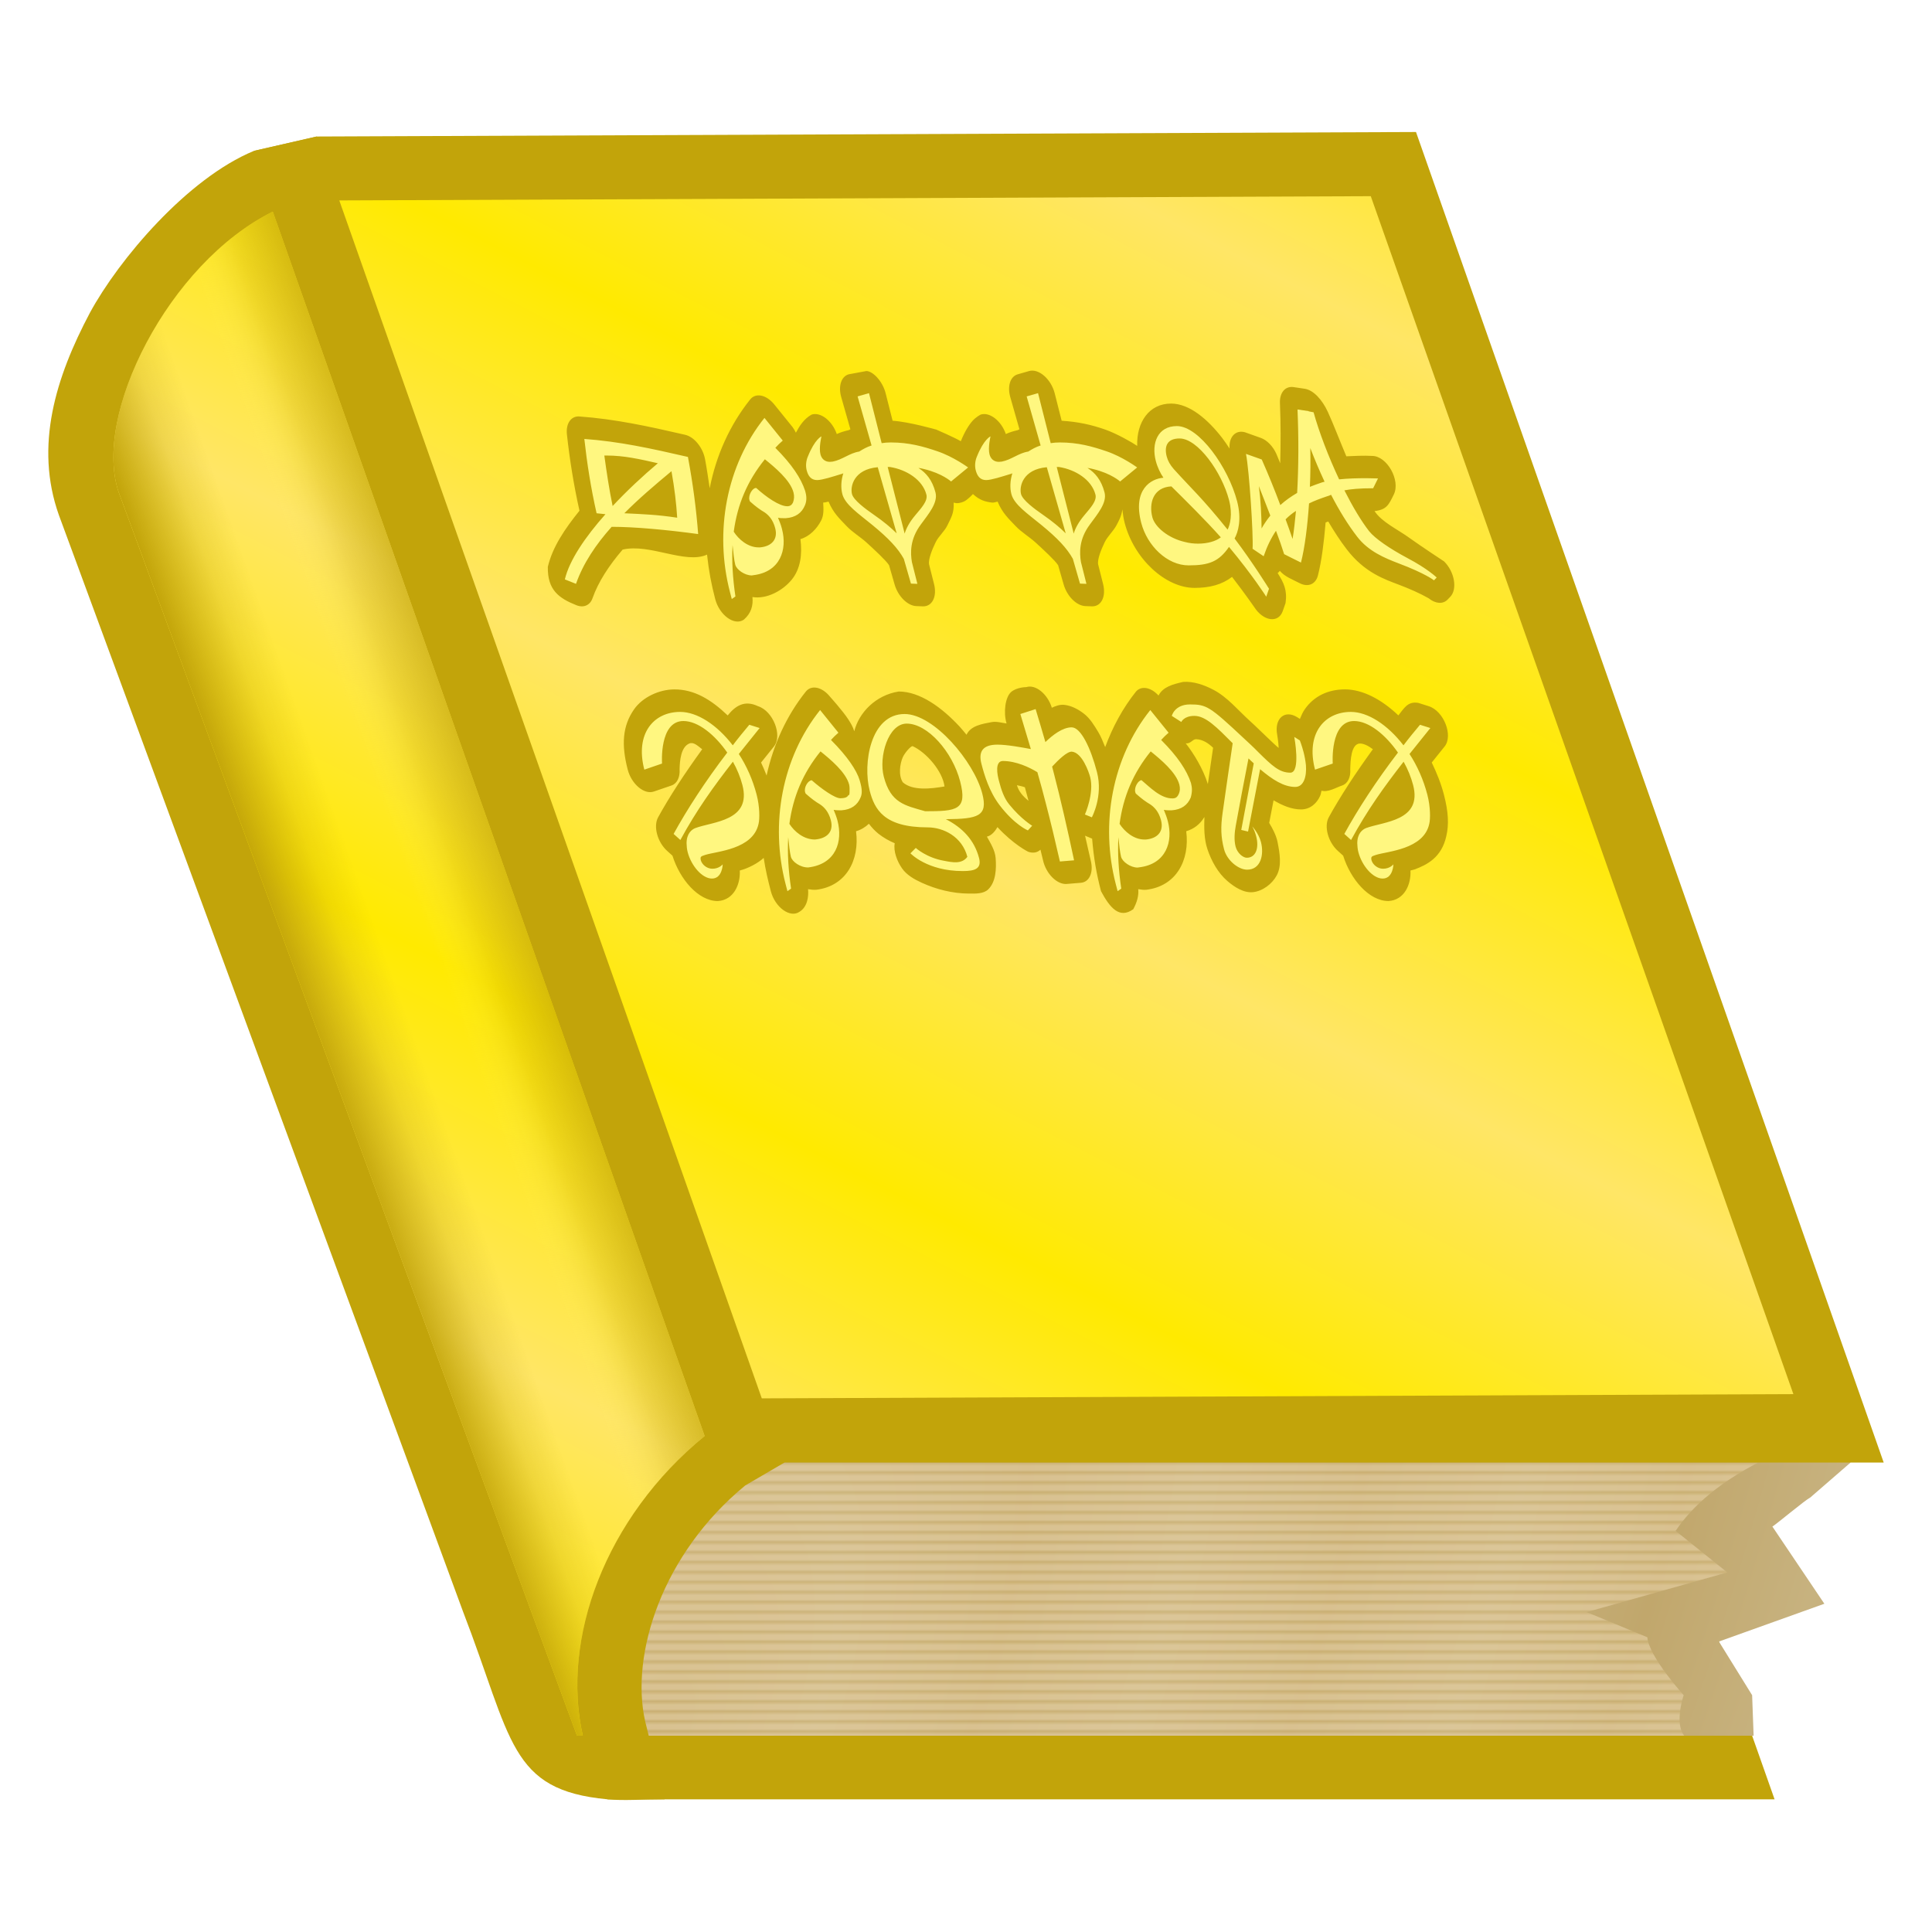<svg height="500" viewBox="0 0 500 500" width="500" xmlns="http://www.w3.org/2000/svg" xmlns:xlink="http://www.w3.org/1999/xlink"><linearGradient id="a" gradientUnits="userSpaceOnUse" spreadMethod="repeat" x1="203.011" x2="203.011" y1="378.508" y2="381.085"><stop offset="0" stop-color="#d3b879"/><stop offset=".349" stop-color="#ebd6ad"/><stop offset=".5" stop-color="#ebd6ad"/><stop offset=".748" stop-color="#ebd6ad"/><stop offset="1" stop-color="#d3b879" stop-opacity=".75"/></linearGradient><filter id="b" color-interpolation-filters="sRGB" height="1.016" width="1.004" x="-.002" y="-.008"><feGaussianBlur stdDeviation=".236"/></filter><radialGradient id="c" cx="418.2" cy="790.68" gradientTransform="matrix(.207 .101 -.209 .428 247.526 68.507)" gradientUnits="userSpaceOnUse" r="164.777" spreadMethod="reflect"><stop offset="0" stop-color="#c1a76c"/><stop offset="1" stop-color="#c7b27f"/></radialGradient><linearGradient id="d" gradientUnits="userSpaceOnUse" x1="59.079" x2="117.711" y1="207.27" y2="186.452"><stop offset="0" stop-color="#c2a40a"/><stop offset=".25" stop-color="#c2a40a" stop-opacity=".25"/><stop offset=".4" stop-color="#c2a40a" stop-opacity="0"/><stop offset=".6" stop-color="#fff780" stop-opacity="0"/><stop offset=".801" stop-color="#c2a40a" stop-opacity=".25"/><stop offset="1" stop-color="#c2a40a" stop-opacity=".67"/></linearGradient><linearGradient id="e" gradientUnits="userSpaceOnUse" spreadMethod="reflect" x1="347" x2="308" y1="80" y2="156"><stop offset="0" stop-color="#ffe666"/><stop offset="1" stop-color="#ffea00"/></linearGradient><path d="m157.205 465.66h302.053l-121.042-343.101-302.019 1.24z" fill="#c2a40a"/><path d="m59.566 140.265 109.343 308.93h266.977l-109.373-310.026z" fill="#c2a40a"/><path d="m453.836 449.195-.387-10.484-8.598-13.885 27.291-9.775-13.449-19.975c1.254-.788 8.367-6.782 9.834-7.545l10.396-9.023-14.797-17.711-266.976 1.1-14.129 9.736c-14.26 9.179-23.038 24.151-28.288 37.514-5.249 13.363-6.839 30.831-3.906 40.048h285.057z" fill="url(#c)"/><path d="m174.328 378.508c-14.26 9.179-17.255 23.103-21.66 36.568-3.553 10.861-6.273 24.901-3.34 34.118l286.556-.002c-2.631-3.219-.146-10.482-.146-10.482s-9.015-9.932-9.404-14.982l-15.709-6.516 36.396-10.271-13.377-10.758c4.602-6.776 11.556-12.564 21.379-17.676z" fill="url(#a)" filter="url(#b)" opacity=".75"/><path d="m19.172 143.957 12.691 34.417 77.658 210.696 10.262 27.874c12.862 33.349 11.95 46.331 37.422 48.717 4.262.399 9.005 0 14.785 0l-5.009-20.139c-3.937-17.373 4.43-43.468 25.891-61.088l10.139-5.925-121.069-343.177-16.22 3.713c-17.246 7.12-34.988 28.121-42.465 41.925-8.813 16.631-14.384 34.428-8.013 52.343z" fill="#c2a40a"/><path d="m168.856 333.355-85.094-241.29-5.918-16.756-7.248-20.539c-27.013 13.247-46.936 52.999-39.778 72.906l3.893 10.549 12.693 34.42 77.66 210.699 10.262 27.874 14.003 37.975 1.501-.011c-5.656-24.96 5.718-56.354 31.534-77.55l-7.663-21.688z" fill="url(#e)"/><path d="m168.856 333.355-85.094-241.29-5.918-16.756-7.248-20.539c-27.013 13.247-46.936 52.999-39.778 72.906l3.893 10.549 12.693 34.42 77.66 210.699 10.262 27.874 14.003 37.975 1.501-.011c-5.656-24.96 5.718-56.354 31.534-77.55l-7.663-21.688z" fill="url(#d)"/><path d="m185.447 378.508h302.053l-121.042-344.345-284.516 1.167c-5.406 1.238-10.813 2.476-16.219 3.714z" fill="#c2a40a"/><path d="m87.808 51.869 109.343 310.027 266.977-1.099-109.373-310.025z" fill="url(#e)"/><g fill="#fff780" stroke="none" stroke-linecap="round" stroke-linejoin="round" stroke-width="10" transform="matrix(.859 0 .303 1.165 0 0)"><path d="m274.659 129.833c.1 2.633 2.225 4.739 4.86 4.81l1.922.052c2.792.075 5.105-2.152 5.135-4.946l.049-4.371c.142-1.193 2.144-3.361 3.68-4.895 1.403-1.403 3.492-2.456 4.951-3.836 1.163-1.1 2.164-1.984 2.974-3.488-.195.963-.366 1.942-.366 2.987 0 8.013 7.225 14.45 15.955 14.45 4.614 0 8.541-.733 12.168-2.442 2.617 3.78 4.291 6.655 4.291 6.655 1.629 3.22 6.029 3.706 8.323.921l1.454-1.764c1.556-2.832 1.084-4.495-.036-6.66.297-.137.579-.302.843-.495 1.04 1.315 3.07 1.878 5.074 2.769 2.173.914 4.688.187 6.038-1.746 2.223-3.183 4.391-7.321 6.461-11.76.282-.077.581-.155.87-.23.982 2.169 2.069 4.271 3.4 6.195 3.58 5.234 9.241 6.692 12.968 7.863 2.737.856 5.462 1.82 7.849 2.989 1.628 1.242 3.849 1.367 5.605.314l1.039-.624c2.812-1.688 3.265-5.58.916-7.869 0 0-5.894-3.443-8.692-5.279-2.878-1.889-7.024-3.462-8.318-5.9 3.803-.302 4.799-1.431 7.098-3.676 3.204-3.132.988-8.574-3.493-8.577-2.629-.113-5.281.01-7.811.084-.778-3.554-1.352-7.1-2.086-9.84-.734-2.74-2.642-4.877-5.169-5.164l-3.222-.366c-2.409-.271-4.666 1.227-5.353 3.552-1.375 4.646-2.96 9.076-4.636 13.37-.155-.679-.241-1.358-.408-2.036-.427-1.735-1.75-3.11-3.466-3.607l-4.31-1.246c-2.626-.585-5.245 1.011-5.926 3.614-.433-.788-.86-1.579-1.369-2.316-2.822-4.085-7.118-7.674-12.732-7.674-6.645 0-11.892 4.17-13.514 9.402-1.208-.758-5.233-2.741-8.313-3.615-3.845-1.091-7.612-1.743-12.479-1.971l.057-6.09c.029-3.168-2.859-5.563-5.968-4.951l-3.688.726c-2.405.475-4.11 2.622-4.028 5.072l.238 7.144c-.176.068-.425.123-.592.19-1.452.228-2.784.522-3.878.865-.331-2.955-3.152-4.969-6.055-4.324 0 0-1.57.506-2.975 1.412-1.38.89-3.115 2.31-5.095 4.505-1.667-.86-6.467-2.579-6.467-2.579s-7.613-1.743-12.482-1.971l.059-6.09c.025-2.773-2.183-4.954-4.076-4.952l-5.577.728c-2.405.475-4.112 2.622-4.031 5.072l.24 7.144c-.178.068-.431.124-.6.191-1.449.228-2.78.521-3.873.864-.331-2.955-3.152-4.969-6.055-4.324-2.597.922-4.503 2.477-6.158 4.022-.128-.433-.314-.848-.553-1.231l-3.74-5.038c-1.611-2.169-4.652-2.665-6.869-1.122-8.107 5.645-14.644 12.421-19.158 19.735.326-2.149.662-4.295.875-6.47.255-2.593-1.524-4.947-4.088-5.41-10.669-1.926-19.756-3.479-30.414-4.069-2.477-.137-4.677 1.561-5.174 3.992-1.11 5.443-1.906 11.097-2.195 16.944-5.815 4.021-10.967 8.053-13.933 12.474-1.921 5.11.803 6.948 5.607 8.521 1.953.64 4.098.021 5.409-1.561 2.995-3.619 7.535-7.274 12.875-10.797 8.68-1.409 17.751 3.314 25.037 1.114-.761 3.721-1.024 6.542-1.025 9.868-.001 3.611 3.708 6.032 7.013 4.579 2.741-1.416 3.973-3.179 4.362-5.023 4.068.533 9.622-1.399 13.219-3.872 3.46-2.379 5.173-5.597 5.778-8.993 2.978-.596 5.757-2.291 7.684-4.117 1.259-1.193 1.602-2.436 2.042-4.005.627-.002 1.139-.144 1.687-.211.546 2.552 1.99 3.798 3.51 5.43 1.3 1.396 3.269 2.376 4.739 3.671 1.805 1.591 4.455 3.975 4.999 5.025l.161 4.28c.1 2.633 2.228 4.739 4.862 4.81l1.92.052c2.792.075 5.105-2.152 5.135-4.946l.046-4.376c.141-1.191 2.147-3.357 3.682-4.89 1.404-1.402 3.564-2.426 4.951-3.836 1.54-1.565 2.941-2.593 3.607-4.998 1.038.262 2.079.065 3.122-.223 1.222-.338 3.36-1.679 3.36-1.679 1.536 1.371 3.076 1.708 5.1 1.897.54.05 1.172-.149 1.737-.218.546 2.552 1.992 3.797 3.513 5.43 1.3 1.396 3.268 2.376 4.738 3.671 1.805 1.591 4.456 3.975 5 5.025zm-19.279 22.807s-2.871-.015-4.986 1.09c-2.114 1.105-3.961 4.476-3.825 6.985-1.481-.147-2.845-.508-4.4-.3-2.91.389-6.559.77-8.553 2.807-.476-.604-.914-1.231-1.435-1.806-3.859-4.259-9.204-7.802-15.608-7.802-7.265.819-13.643 4.704-16.504 8.833-.032-.951-.437-1.825-.871-2.658-.944-1.814-3.737-5.038-3.737-5.038-1.611-2.17-4.654-2.667-6.872-1.122-7.7 5.361-13.921 11.758-18.401 18.651-.17-.986-.362-1.944-.646-2.885 1.695-1.178 3.366-2.341 5.119-3.552 3.529-2.44 2.549-7.9-1.609-8.959-3.598-1.439-6.827-.067-9.871 2.043-3.82-3.574-8.08-5.796-14.051-5.779-4.521.013-10.161 1.708-13.701 4.443-4.768 3.684-6.615 7.831-6.615 13.382.001 3.217 2.999 5.596 6.133 4.869l5.814-1.348c1.815-.421 3.243-1.816 3.71-3.619.7-1.825 2.103-4.916 4.919-5.702 1.456-.406 2.312.464 3.457 1.273-7.106 5.311-13.619 10.561-18.611 15.111-2.211 2.017-2.166 5.511.096 7.472l1.219 1.06c.371 5.185 4.177 10.079 10.101 10.079 4.873-.205 8.167-3.716 9.016-6.787 2.721-.484 6.045-1.62 8.195-2.801-.4 2.772-.458 4.839-.458 7.391-.001 3.611 3.708 6.032 7.013 4.579 2.793-1.067 4.023-3.457 4.362-5.025.863.113 1.589.17 2.412.132 9.269-.796 15.436-6.551 16.585-12.998 1.593-.319 3.084-.894 4.456-1.664.563.812 1.245 1.596 2.119 2.234 1.177.859 2.61 1.562 4.142 2.096-1.071 1.739-.717 4.006.238 5.595.89 1.48 2.863 2.44 4.833 3.19 3.869 1.473 8.438 2.371 13.251 2.395 2.014.01 4.442.099 6.249-.944 2.895-1.671 4.087-4.585 4.67-6.962.418-1.702-.367-3.249-.958-4.741 1.555-.242 3.006-1.303 3.925-2.115 3.489 3.884 7.304 5.464 7.304 5.464 1.302.382 2.704.219 3.883-.453-.032.844-.019 1.513-.058 2.403-.13 2.962 2.329 5.386 5.289 5.211l4.363-.26c2.519-.15 4.531-2.154 4.693-4.672.138-2.167.115-3.813.249-5.786l1.894.656c-1.053 4.391-1.438 7.794-1.439 11.664 1.369 3.658 3.326 6.245 8.314 4.005 1.58-1.461 2.749-2.969 3.061-4.451.781.09 1.572.199 2.412.132 9.269-.796 15.436-6.551 16.585-12.998 2.485-.498 4.75-1.575 6.595-3.163-.943 2.385-1.855 4.905-1.608 7.181.284 2.624 1.3 5.233 3.511 7.04 1.649 1.348 3.973 2.688 6.835 2.477 2.989-.22 6.438-1.833 8.487-3.737 2.339-2.175 2.639-4.973 2.849-7.391.132-1.519-.481-3.135-1.018-4.255l3.086-5.025c2.264 1.161 4.727 2.028 7.571 2.028 2.798 0 5.311-1.4 6.87-3.081.315-.34.493-.723.754-1.08 1.848.401 4.524-.669 6.641-1.161 1.815-.421 3.243-1.816 3.71-3.619.7-1.826 2.206-5.644 4.922-5.702 1.102 0 2.311.464 3.455 1.271-7.106 5.311-13.619 10.562-18.611 15.112-2.211 2.017-2.166 5.511.096 7.472l1.221 1.06c.371 5.185 4.177 10.079 10.101 10.079 4.873-.205 8.166-3.716 9.014-6.787.561-.117.708-.085 1.278-.225 4.187-1.028 9.135-2.691 12.191-7.373 1.772-2.62 2.557-5.454 2.557-9.254 0-2.496-.468-4.86-1.153-7.131 1.695-1.178 3.366-2.341 5.119-3.552 3.529-2.439 2.55-7.899-1.607-8.959l-2.856-.726c-3.078-.456-4.808 1.253-7.017 2.769-3.82-3.574-8.745-5.779-14.048-5.779-4.974 0-9.837 1.444-13.703 4.443-.795.617-1.505 1.356-2.191 2.118l-.679-.377c-3.146-1.747-7.054.301-7.405 3.883 0 0-.19 1.571-.585 2.937-.576-.383-1.862-1.651-2.778-2.486-1.259-1.148-2.438-2.346-3.736-3.469-2.771-2.399-4.91-5.328-8.643-6.983-2.392-1.061-5.279-1.892-8.447-1.726-3.23.511-6.443 1.074-8.491 3.026-1.641-1.86-4.397-2.235-6.476-.882-5.281 3.677-9.813 7.866-13.637 12.338-.227-1.137-.416-2.308-.914-3.363-.687-1.457-1.383-2.987-2.835-4.037-1.399-1.011-3.239-1.85-5.407-1.994-1.204-.08-2.694.293-3.834.653-.192-3.073-3.064-5.242-6.058-4.588zm51.508 13.471c-1.423 2.582-2.824 5.137-4.425 8.062-.251-3.402-1.82-6.704-3.475-9.055 1.472.169 2.386-.951 3.509-.908 1.866.072 3.256.817 4.391 1.901zm-90.417-.367c3.682 1.406 7.074 5.565 6.469 8.961-4.185.511-9.954 1.018-12.238-.919-.825-1.585.567-4.091 1.934-5.55.966-1.008 3.254-2.492 3.836-2.492zm30.615 9.15c.013.998.041 1.992.042 2.999-1.383-1.024-2.224-2.113-2.273-3.463.8.152 1.542.233 2.231.465z" fill="#c2a40a"/><path d="m373.887 161.73-2.856-.727c-2.232 1.506-4.465 3.011-6.594 4.569-3.167-4.569-8.099-7.424-13.239-7.424-7.944 0-15.316 4.777-15.316 12.824l5.815-1.35s2.44-9.449 9.761-9.449c4.465 0 8.411 3.063 10.747 7.009-8.826 6.334-16.666 12.72-22.533 18.068l1.558 1.35c7.165-6.594 14.278-11.941 21.962-17.393.675 1.661 1.038 3.427 1.038 5.192 0 7.995-11.734 8.099-17.548 9.553-1.194.312-3.063 1.194-3.842 3.375-.208.675-.363 1.298-.363 1.973 0 2.959 2.232 5.867 5.244 5.867 3.167 0 4.361-3.167 4.361-3.167s-1.35.986-3.479.986c-1.661 0-2.804-.935-2.804-1.921 0-.156.052-.312.104-.467.208-.467 1.09-.519 1.609-.675 3.79-.831 14.849-1.194 18.535-6.905.779-1.142 1.713-3.842 1.713-6.49 0-3.323-.779-6.386-2.181-9.034 2.7-1.869 5.451-3.79 8.307-5.763zm-40.289 2.752-1.402-.779s-.779 7.944-3.998 7.944c-3.271 0-4.932-1.506-8.099-4.621-.779-.831-2.284-2.181-3.323-3.115-7.632-6.957-8.463-7.424-13.447-7.424-4.673 0-6.386 2.544-6.386 2.544l2.388 1.35s1.246-1.35 4.413-1.35c3.427 0 5.867 2.544 9.397 6.074-1.713 3.115-6.334 11.474-8.463 15.42-1.765 3.219-2.44 5.4-2.44 8.151 0 2.44 2.7 4.517 5.348 4.517 4.205 0 6.334-3.427 6.334-6.126 0-1.973-1.402-3.479-1.402-3.479.312.727.415 1.506.415 2.232 0 2.596-1.817 4.725-4.517 4.725-1.09 0-2.492-.986-2.492-2.492 0-1.454.831-3.219 1.713-4.673 1.869-3.167 6.957-11.474 9.086-14.901.363.363.779.727 1.194 1.09l-8.982 14.797 1.921.363 8.515-13.862c2.907 2.336 5.763 3.946 9.19 3.946 2.596 0 4.309-2.336 4.932-4.828.208-.986.312-2.025.312-2.907 0-1.506-.208-2.596-.208-2.596zm-42.729 12.876c-3.71.14-6.184-2.555-8.099-4.05-.986.052-2.804 1.558-2.804 2.648 0 .156 0 .312.156.415 1.142.986 2.284 1.765 3.427 2.336.935.571 1.973 1.558 1.973 3.53 0 2.596-2.7 4.05-6.074 4.257h-.467c-3.167 0-5.348-1.765-6.23-3.479 3.219-6.023 8.047-11.266 15.056-16.095 2.336 1.765 6.023 4.621 6.023 7.372 0 .779-.312 1.506-1.006 2.186-.694.68-1.269.852-1.953.878zm.986-12.98c.883-.571 1.817-1.09 2.804-1.609l-3.738-5.036c-15.212 10.591-24.038 25.232-24.038 38.679v1.558l1.298-.571c.623-4.102 1.661-7.892 3.167-11.422-.363 1.609-.727 3.427-.727 4.361 0 1.09 1.973 2.388 4.153 2.388.156 0 .312-.052.467-.052 8.463-.727 12.253-5.763 12.253-10.176.015-.911-.148-1.828-.312-2.596.818.121 1.5.104 2.336.104 2.959-.156 5.192-1.142 6.749-2.856.929-1.293 1.182-2.109 1.194-3.219-.26-2.804-1.921-5.867-5.607-9.553zm-24.298 8.255c0 3.582-4.517 8.307-4.517 8.307l1.869.623s5.088-4.673 5.088-10.02c0-5.4-1.35-9.968-4.128-9.968s-6.412 1.765-9.06 3.271c-.104-2.44-.208-4.828-.363-7.321l-4.984 1.09c.156 2.804.312 5.4.415 7.788-2.44-.363-6.853-.986-9.709-.986-4.673 0-6.334 1.713-6.334 4.257 0 2.44.156 6.126 2.232 9.19 3.011 4.413 6.542 5.607 6.542 5.607l1.661-1.038s-2.804-1.454-5.244-4.725c-1.09-1.402-1.246-3.375-1.246-5.036-.066-1.694.298-4.563 2.7-4.621 4.102 0 7.632 1.454 9.553 2.492.104 2.388.104 4.725.104 7.009 0 4.05-.104 8.099-.312 12.824l4.361-.26c.467-7.321.727-13.551.727-19.521v-1.298c2.44-1.506 5.607-3.323 7.061-3.323 3.115.156 3.582 4.621 3.582 5.659zm-52.386 7.58c-5.711-1.298-9.761-1.817-9.761-7.684 0-4.465 5.503-11.785 11.059-11.785 6.334 0 11.578 6.282 11.578 12.824 0 6.386-3.323 6.646-12.876 6.646zm18.587-3.946c0-7.113-8.359-17.652-17.185-17.652-10.28 0-16.51 11.007-16.51 17.029 0 4.102 1.35 8.151 14.589 8.151 4.777 0 9.657 2.077 9.657 6.542-2.261 1.681-4.95 1.239-7.321.883-5.088-.675-7.528-2.856-7.528-2.856l-2.025 1.194s3.582 3.946 14.381 3.946c3.634 0 5.919-.519 5.919-2.907 0-3.998-2.648-6.749-6.957-8.618 9.761-.052 12.98-.675 12.98-5.711zm-43.092 1.064c-1.661.026-4.932-2.051-7.243-3.998-1.116.026-2.933 1.532-2.933 2.622 0 .156 0 .312.156.415 1.142.986 2.284 1.765 3.427 2.336.935.571 1.973 1.558 1.973 3.53 0 2.596-2.7 4.05-6.308 4.257-3.401 0-5.581-1.765-6.464-3.479 3.219-6.023 8.047-11.266 15.056-16.095 2.336 1.765 6.023 4.621 6.023 7.372 0 .779-.935 2.983-.935 2.232-.519.519-1.09.779-2.752.805zm-2.648 4.984c0-.857-.156-1.687-.312-2.414.818.121 1.5.104 2.336.104 2.959-.156 5.192-1.142 6.749-2.856.727-.779 1.194-1.713 1.064-3.868-.13-2.155-1.791-5.218-5.477-8.904.883-.571 1.817-1.09 2.804-1.609l-3.738-5.036c-15.212 10.591-24.038 25.232-24.038 38.679v1.558l1.298-.571c.623-4.102 1.661-7.892 3.167-11.422-.363 1.609-.727 3.427-.727 4.361 0 1.09 1.973 2.388 4.387 2.362 8.696-.753 12.486-5.789 12.486-10.384zm-16.199-20.586-2.856-.727c-2.232 1.506-4.465 3.011-6.594 4.569-3.167-4.569-8.099-7.424-13.239-7.424-7.944 0-15.316 4.777-15.316 12.824l5.815-1.35s2.44-9.449 9.761-9.449c4.465 0 8.411 3.063 10.747 7.009-8.826 6.334-16.666 12.72-22.533 18.068l1.558 1.35c7.165-6.594 14.278-11.941 21.962-17.393.675 1.661 1.038 3.427 1.038 5.192 0 7.995-11.734 8.099-17.548 9.553-1.194.312-3.063 1.194-3.842 3.375-.208.675-.363 1.298-.363 1.973 0 2.959 2.232 5.867 5.244 5.867 3.167 0 4.361-3.167 4.361-3.167s-1.35.986-3.479.986c-1.661 0-2.804-.935-2.804-1.921 0-.156.052-.312.104-.467.208-.467 1.09-.519 1.609-.675 3.79-.831 14.849-1.194 18.535-6.905.779-1.142 1.713-3.842 1.713-6.49 0-3.323-.779-6.386-2.181-9.034 2.7-1.869 5.451-3.79 8.307-5.763zm188.672-54.566c-1.35.312-2.648.623-3.998.986 1.194-2.856 2.232-5.763 3.167-8.618.415 2.544.986 5.036 1.661 7.476-.26.052-.519.104-.831.156zm-13.291 12.564c-.156-1.454-.363-2.907-.571-4.361 1.246-.727 2.492-1.35 3.79-1.869-1.038 2.129-2.077 4.257-3.219 6.23zm-8.515-2.336c.986-2.959 1.921-6.126 2.492-9.397.363 2.077.779 4.309 1.142 6.542-1.246.883-2.492 1.817-3.634 2.856zm41.639 6.594c-4.673-2.129-8.255-4.361-9.449-5.971-1.609-2.284-3.063-5.503-4.257-9.086 1.973-.26 4.569-.467 8.826-.467l2.232-2.181c-1.142 0-2.284-.052-3.479-.052-2.752 0-5.607.052-8.307.26-1.454-5.088-2.336-10.539-2.44-14.901l-1.402-.208v-.052l-3.219-.363c-1.921 6.49-4.153 12.72-6.646 18.535-2.077.779-4.102 1.661-6.023 2.7-.519-3.375-1.194-6.749-2.025-10.124l-4.309-1.246c-.312 3.686-4.102 18.016-5.451 21.079l2.752 1.661c1.817-2.232 3.738-4.102 5.711-5.659.312 1.869.519 3.686.623 5.192l1.454.623 2.959 1.246c2.284-3.271 4.777-7.995 7.061-13.135 1.921-.623 3.842-1.09 5.867-1.558.519-.104.986-.208 1.454-.363 1.194 3.427 2.7 6.594 4.569 9.293 2.232 3.271 6.697 4.777 10.332 5.919 7.424 2.284 9.397 3.79 9.397 3.79l1.038-.623s-1.973-1.921-7.269-4.309zm-65.781-3.582c-4.725-.831-7.892-3.323-7.892-5.503 0-3.063 2.544-6.646 8.151-6.853 2.907 2.856 7.632 7.476 10.903 11.318-1.817.883-4.569 1.402-7.321 1.402-1.298 0-2.596-.104-3.842-.363zm6.49-23c5.503 0 10.072 7.528 10.072 13.706 0 3.167-1.661 5.503-2.752 6.542-5.244-7.113-7.632-9.034-11.474-13.447-.779-.935-1.142-1.817-1.142-2.804 0-2.232 1.506-3.998 5.296-3.998zm15.16 33.384s-2.856-5.867-6.438-11.162c1.558-1.402 3.686-4.205 3.686-8.255 0-7.58-5.607-16.718-12.253-16.718-5.815 0-9.086 3.842-9.086 7.736 0 1.454.415 2.752.986 3.738-3.842.208-10.228 2.596-10.228 10.02 0 5.088 4.465 9.449 10.955 9.449 6.126 0 9.397-.831 13.603-4.102 4.932 6.334 7.321 11.059 7.321 11.059zm-49.842-16.354c-2.492 1.661-3.894 3.063-4.673 4.102l.104-14.797h.675c4.725.571 8.826 2.804 8.826 6.126 0 1.402-2.544 2.959-4.932 4.569zm-12.512-.104c-2.077-1.298-4.932-3.219-4.932-4.569 0-1.661 2.44-5.503 9.865-5.971l.519 14.693c-1.194-1.194-3.011-2.648-5.451-4.153zm25.907-7.372 6.23-3.115s-3.582-2.388-7.944-3.582c-3.946-1.09-7.892-1.973-13.395-1.973-.986 0-1.921.052-2.804.156l.104-11.111-3.686.727.363 10.903c-1.506.312-2.907.831-4.205 1.35-2.959.312-5.711 1.817-8.774 2.232-.312 0-.623.052-.883.052-1.558 0-2.232-.727-2.232-1.661 0-1.506 1.713-3.998 1.713-3.998s-2.181.571-5.711 4.517c-.831.883-1.402 2.025-1.402 3.011 0 1.298.571 2.181 2.388 2.181 1.506 0 5.036-.779 7.528-1.298.312-.052.571-.104.883-.208-1.246 1.609-1.921 3.219-1.921 4.621 0 2.336 3.375 4.361 6.542 6.801 3.946 3.011 5.971 5.244 6.905 7.58l.208 5.503 1.921.052.052-4.828c.26-2.025 1.142-5.088 5.711-8.411 3.063-2.284 6.853-4.777 6.853-7.061 0-2.804-1.298-4.361-3.219-5.451.571.052 1.142.156 1.661.26 5.14.986 7.113 2.752 7.113 2.752zm-64.327 7.476c-2.492 1.661-3.894 3.063-4.673 4.102l.104-14.797h.675c4.725.571 8.826 2.804 8.826 6.126 0 1.402-2.544 2.959-4.932 4.569zm-12.512-.104c-2.077-1.298-4.932-3.219-4.932-4.569 0-1.661 2.44-5.503 9.865-5.971l.519 14.693c-1.194-1.194-3.011-2.648-5.451-4.153zm25.907-7.372 6.23-3.115s-3.582-2.388-7.944-3.582c-3.946-1.09-7.892-1.973-13.395-1.973-.986 0-1.921.052-2.804.156l.104-11.111-3.686.727.363 10.903c-1.506.312-2.907.831-4.205 1.35-2.959.312-5.711 1.817-8.774 2.232-.312 0-.623.052-.883.052-1.558 0-2.232-.727-2.232-1.661 0-1.506 1.713-3.998 1.713-3.998s-2.181.571-5.711 4.517c-.831.883-1.402 2.025-1.402 3.011 0 1.298.571 2.181 2.388 2.181 1.506 0 5.036-.779 7.528-1.298.312-.052.571-.104.883-.208-1.246 1.609-1.921 3.219-1.921 4.621 0 2.336 3.375 4.361 6.542 6.801 3.946 3.011 5.971 5.244 6.905 7.58l.208 5.503 1.921.052.052-4.828c.26-2.025 1.142-5.088 5.711-8.411 3.063-2.284 6.853-4.777 6.853-7.061 0-2.804-1.298-4.361-3.219-5.451.571.052 1.142.156 1.661.26 5.14.986 7.113 2.752 7.113 2.752zm-49.271 4.673c-.519.519-1.09.779-1.817.831h-.208c-2.388 0-5.659-2.077-7.84-3.998-.052-.052-.156-.104-.26-.052-.986.052-2.804 1.558-2.804 2.648 0 .156 0 .312.156.415 1.142.986 2.284 1.765 3.427 2.336.935.571 1.973 1.558 1.973 3.53 0 2.596-2.7 4.05-6.074 4.257h-.467c-3.167 0-5.348-1.765-6.23-3.479 3.219-6.023 8.047-11.266 15.056-16.095 2.336 1.765 6.023 4.621 6.023 7.372 0 .779-.312 1.506-.935 2.232zm4.569-2.596c-.26-2.804-1.921-5.867-5.607-9.553.883-.571 1.817-1.09 2.804-1.609l-3.738-5.036c-15.212 10.591-24.038 25.232-24.038 38.679v1.558l1.298-.571c.623-4.102 1.661-7.892 3.167-11.422-.363 1.609-.727 3.427-.727 4.361 0 1.09 1.973 2.388 4.153 2.388.156 0 .312-.052.467-.052 8.463-.727 12.253-5.763 12.253-10.176v-.363c0-.675-.156-1.506-.312-2.232.571.104 1.142.104 1.713.104h.623c2.959-.156 5.192-1.142 6.749-2.856.727-.779 1.194-1.713 1.194-2.856v-.363zm-56.228 4.984c5.451-3.219 11.422-6.282 17.497-9.345-.415 3.79-1.09 7.269-1.921 10.332-5.815-.675-9.865-.779-15.576-.986zm-1.506-12.824h.779c5.088 0 9.553.779 14.745 1.713-5.503 2.804-11.422 6.074-16.977 9.501.26-3.686.831-7.476 1.454-11.214zm25.077.312c-10.643-1.921-19.469-3.427-29.801-3.998-1.09 5.348-1.869 10.851-2.129 16.51l2.596.208c-7.84 5.036-14.485 10.228-17.341 14.485l3.011.986c3.738-4.517 9.034-8.722 15.212-12.668 6.957 0 16.51.675 25.492 1.609 1.402-5.607 2.388-11.318 2.959-17.133z"/></g></svg>